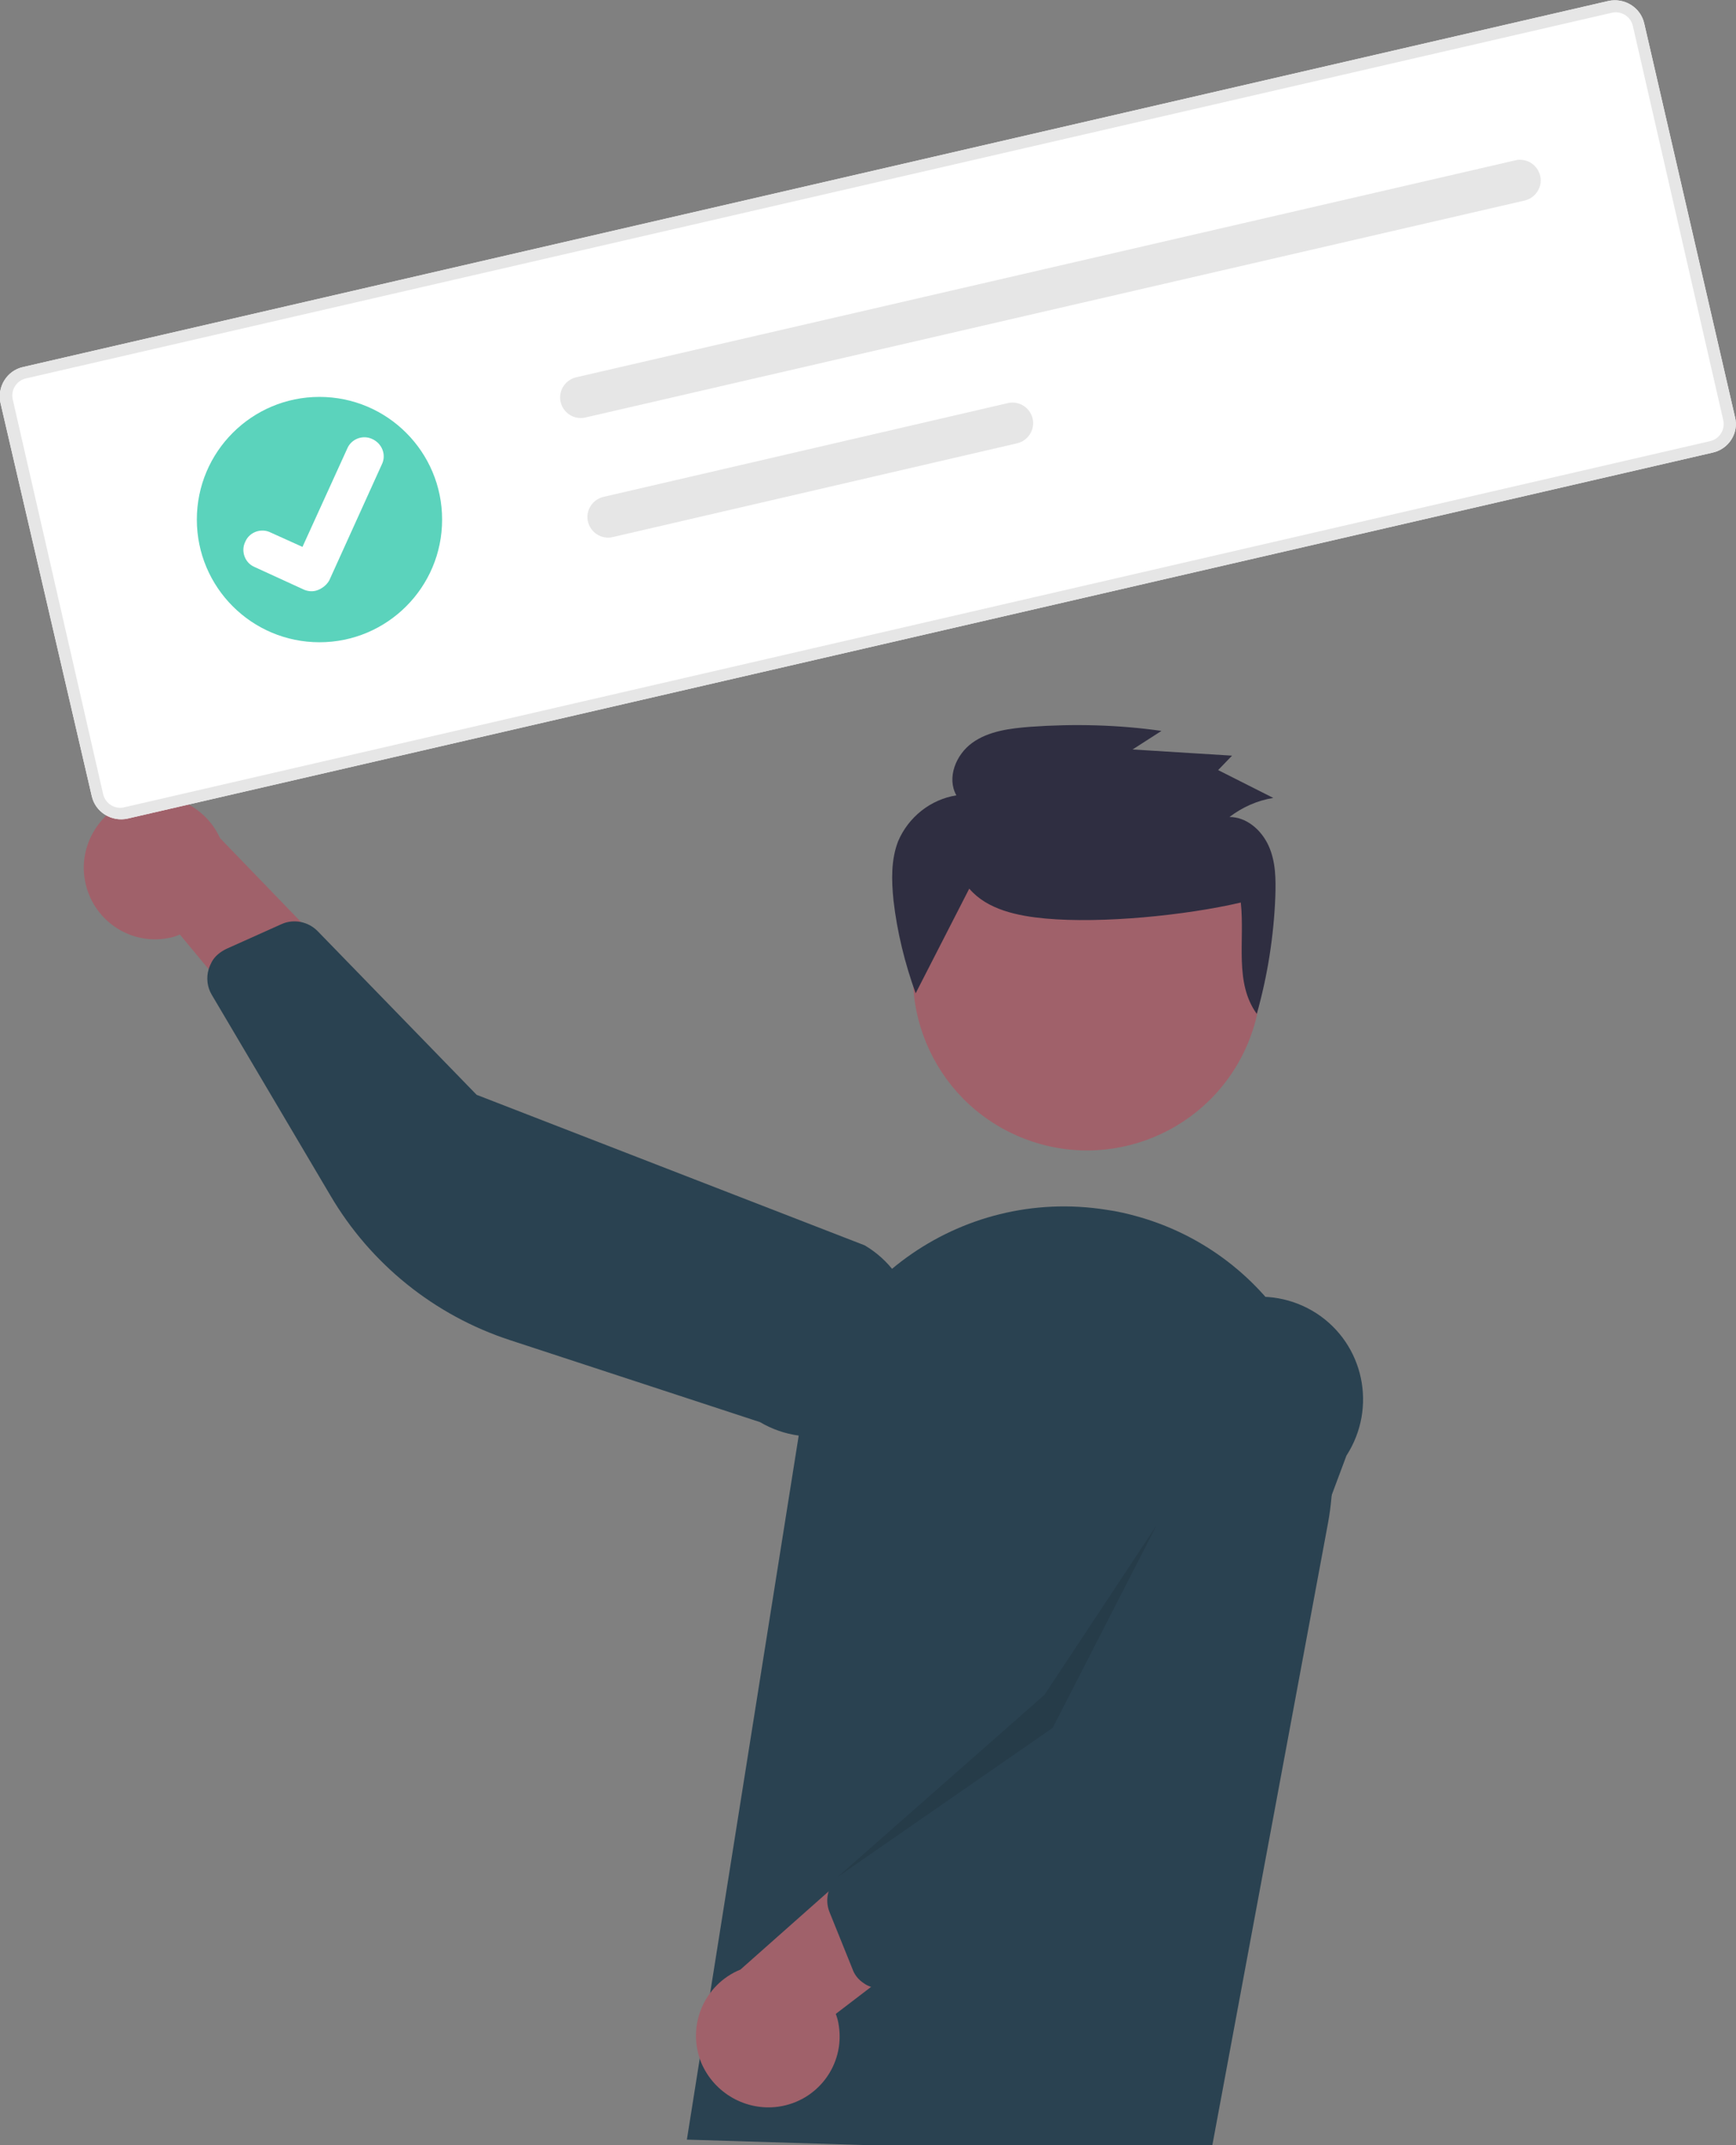 <?xml version="1.0" encoding="utf-8"?>
<!-- Generator: Adobe Illustrator 25.2.0, SVG Export Plug-In . SVG Version: 6.00 Build 0)  -->
<svg version="1.1" id="a2e620a1-ac76-48f9-b1a7-7c9a2eef61f8"
	 xmlns="http://www.w3.org/2000/svg" xmlns:xlink="http://www.w3.org/1999/xlink" x="0px" y="0px" viewBox="0 0 336.9 416.2"
	 style="enable-background:new 0 0 336.9 416.2;" xml:space="preserve">
<rect x="0" y="0" width="336.9" height="416.2" fill="#808080" stroke="none"/>
<style type="text/css">
	.st0{fill:#6C63FF;}
	.st1{fill:#A0616A;}
	.st2{fill:#2A4251;}
	.st3{opacity:0.1;enable-background:new    ;}
	.st4{fill:#2F2E41;}
	.st5{fill:#FFFFFF;}
	.st6{fill:#E6E6E6;}
	.st7{fill:#5BD3BC;}
</style>
<circle id="fb392c0f-c18b-4dca-9f8d-a13ba02e8cd8" class="st0" cx="179.6" cy="91.2" r="6.4"/>
<ellipse id="b9fa2d1d-eaff-4f39-9574-6fdb852a47dd" transform="matrix(0.383 -0.924 0.924 0.383 -44.71 311.747)" class="st1" cx="210.9" cy="189.3" rx="33.8" ry="33.8"/>
<path id="a3ede095-a03b-477f-a348-b0bb518c525f" class="st2" d="M133.3,415.1l21.8-137.2c4.5-28.4,31.2-47.7,59.6-43.2
	c2.2,0.3,4.3,0.8,6.4,1.4l0,0c25.7,7.4,41.5,33.2,36.6,59.5l-22.8,122.6L133.3,415.1z"/>
<path id="a14f3686-8e71-4892-a260-94847064fbe5" class="st1" d="M151.1,408.7c7.6-1.1,12.8-8.1,11.7-15.6c-0.1-0.8-0.3-1.6-0.6-2.4
	l39-29.8l-24.1-8.4l-33.4,29.6c-7.1,2.9-10.5,11-7.6,18.1C138.6,406.1,144.8,409.6,151.1,408.7L151.1,408.7z"/>
<path id="aefe090c-eadc-4acf-b060-d0ae14889076" class="st2" d="M167.7,384.8c-1.1-0.7-1.9-1.7-2.3-2.9L161,371
	c-1-2.4-0.3-5.2,1.6-6.9l33-29.5l32.3-74c6-9.2,18.3-11.8,27.6-5.8c9.2,6,11.8,18.3,5.8,27.6c0,0,0,0,0,0l0,0L243.5,330
	c-5.4,14.5-15.9,26.5-29.6,33.8l-39.8,21.3c-1.5,0.8-3.4,1-5,0.4C168.6,385.3,168.1,385.1,167.7,384.8z"/>
<path id="b24d83c7-6fd4-4d89-b0e2-e143511102b2" class="st1" d="M16.5,170.9c1.4,7.5,8.6,12.5,16.1,11.1c0.8-0.1,1.6-0.4,2.3-0.7
	l31.4,37.8l7.4-24.4l-31-32.1c-3.2-7-11.4-10.1-18.4-6.9C18.6,158.4,15.3,164.7,16.5,170.9L16.5,170.9z"/>
<path id="a479cb15-9c48-424e-90d4-4868fd6ffd90" class="st2" d="M41.1,186.6c0.6-1.1,1.6-1.9,2.8-2.5l10.7-4.8
	c2.4-1.1,5.2-0.5,7,1.3l30.9,31.8l75.3,29.2c9.5,5.6,12.6,17.8,7,27.3c-5.6,9.5-17.8,12.6-27.3,7c0,0,0,0,0,0l0,0L99,260
	c-14.7-4.8-27.1-14.8-34.9-28.1l-23-38.9c-0.9-1.5-1.1-3.3-0.6-5C40.7,187.4,40.9,187,41.1,186.6L41.1,186.6z"/>
<path id="fbb91ec3-afe3-4815-be57-4aca5997223d" class="st3" d="M224.4,296l-20.1,39.2l-41.7,28.9l40.1-35.3L224.4,296z"/>
<path id="b3c0f84b-28f9-45ec-afed-9c3bdf0aec76" class="st4" d="M188.1,172.4c3.5,4.1,9.4,5.3,14.8,5.8c11,1,27.1-0.6,37.9-3.1
	c0.8,7.5-1.3,15.5,3.1,21.6c2.1-7.4,3.3-15.1,3.6-22.8c0.1-3.3,0.1-6.7-1.3-9.8s-4.3-5.6-7.6-5.6c2.5-1.9,5.4-3.2,8.5-3.7l-10.7-5.4
	l2.7-2.8l-19.3-1.2l5.6-3.6c-8.4-1.2-17-1.4-25.4-0.8c-3.9,0.3-8.1,0.8-11.3,3.1s-5,6.8-3.1,10.2c-5,0.8-9.3,4.2-11.3,8.9
	c-1.4,3.6-1.3,7.6-0.9,11.5c0.7,6.1,2.2,12.2,4.3,18"/>
<path id="a138b9cb-cdfc-4f68-9e32-04b91bb430b4" class="st5" d="M332.4,87.8l-307.6,71c-3.1,0.7-6.3-1.2-7-4.4L0.1,78.2
	c-0.7-3.1,1.2-6.3,4.4-7l307.6-71c3.1-0.7,6.3,1.2,7,4.4l17.6,76.3C337.5,84,335.5,87.1,332.4,87.8z"/>
<path id="ae469d8c-20b4-445b-a76f-3c35ff3d2f47" class="st6" d="M332.4,87.8l-307.6,71c-3.1,0.7-6.3-1.2-7-4.4L0.1,78.2
	c-0.7-3.1,1.2-6.3,4.4-7l307.6-71c3.1-0.7,6.3,1.2,7,4.4l17.6,76.3C337.5,84,335.5,87.1,332.4,87.8z M5.1,73.4
	c-1.9,0.4-3.1,2.3-2.6,4.2L20,154c0.4,1.9,2.3,3.1,4.2,2.6l307.6-71c1.9-0.4,3.1-2.3,2.6-4.2L316.9,5.1c-0.4-1.9-2.3-3.1-4.2-2.6
	L5.1,73.4z"/>
<path id="b1e356c5-36d3-4e1f-8361-52645d018384" class="st6" d="M111.8,73.2c-2.1,0.5-3.5,2.6-3,4.8c0.5,2.1,2.6,3.5,4.8,3
	c0,0,0,0,0,0l0,0l182.3-42.1c2.1-0.5,3.5-2.6,3-4.8c-0.5-2.1-2.6-3.5-4.8-3L111.8,73.2z"/>
<path id="f47b3ab2-4a63-40b6-b578-ee0e1882dc1b" class="st6" d="M117.1,96.4c-2.1,0.5-3.5,2.6-3,4.8c0.5,2.1,2.6,3.5,4.8,3
	c0,0,0,0,0,0l0,0L197.4,86c2.1-0.5,3.5-2.6,3-4.8c-0.5-2.1-2.6-3.5-4.8-3l0,0L117.1,96.4z"/>
<g id="ebccd953-b296-4a3a-b6cb-ab9b47d83c6a">
	<g>
		<circle id="f502afc0-c552-46f8-b839-9472032a2f9d_8_" class="st7" cx="62" cy="100.8" r="23.8"/>
		<path id="e70683fc-6315-4eed-926a-207d48de8bbe_8_" class="st5" d="M61.3,114.6c-0.8,0.2-1.6,0.1-2.3-0.2l0,0l-9.6-4.4
			c-1.9-0.8-2.7-3.1-1.8-4.9c0.8-1.9,3.1-2.7,4.9-1.8l6.2,2.8l8.7-19.1c0.8-1.9,3.1-2.7,4.9-1.8l0,0l-0.1,0.1l0.1-0.1
			c1.9,0.9,2.7,3.1,1.8,4.9l-10.2,22.5C63.4,113.5,62.4,114.3,61.3,114.6L61.3,114.6z"/>
	</g>
</g>
</svg>

